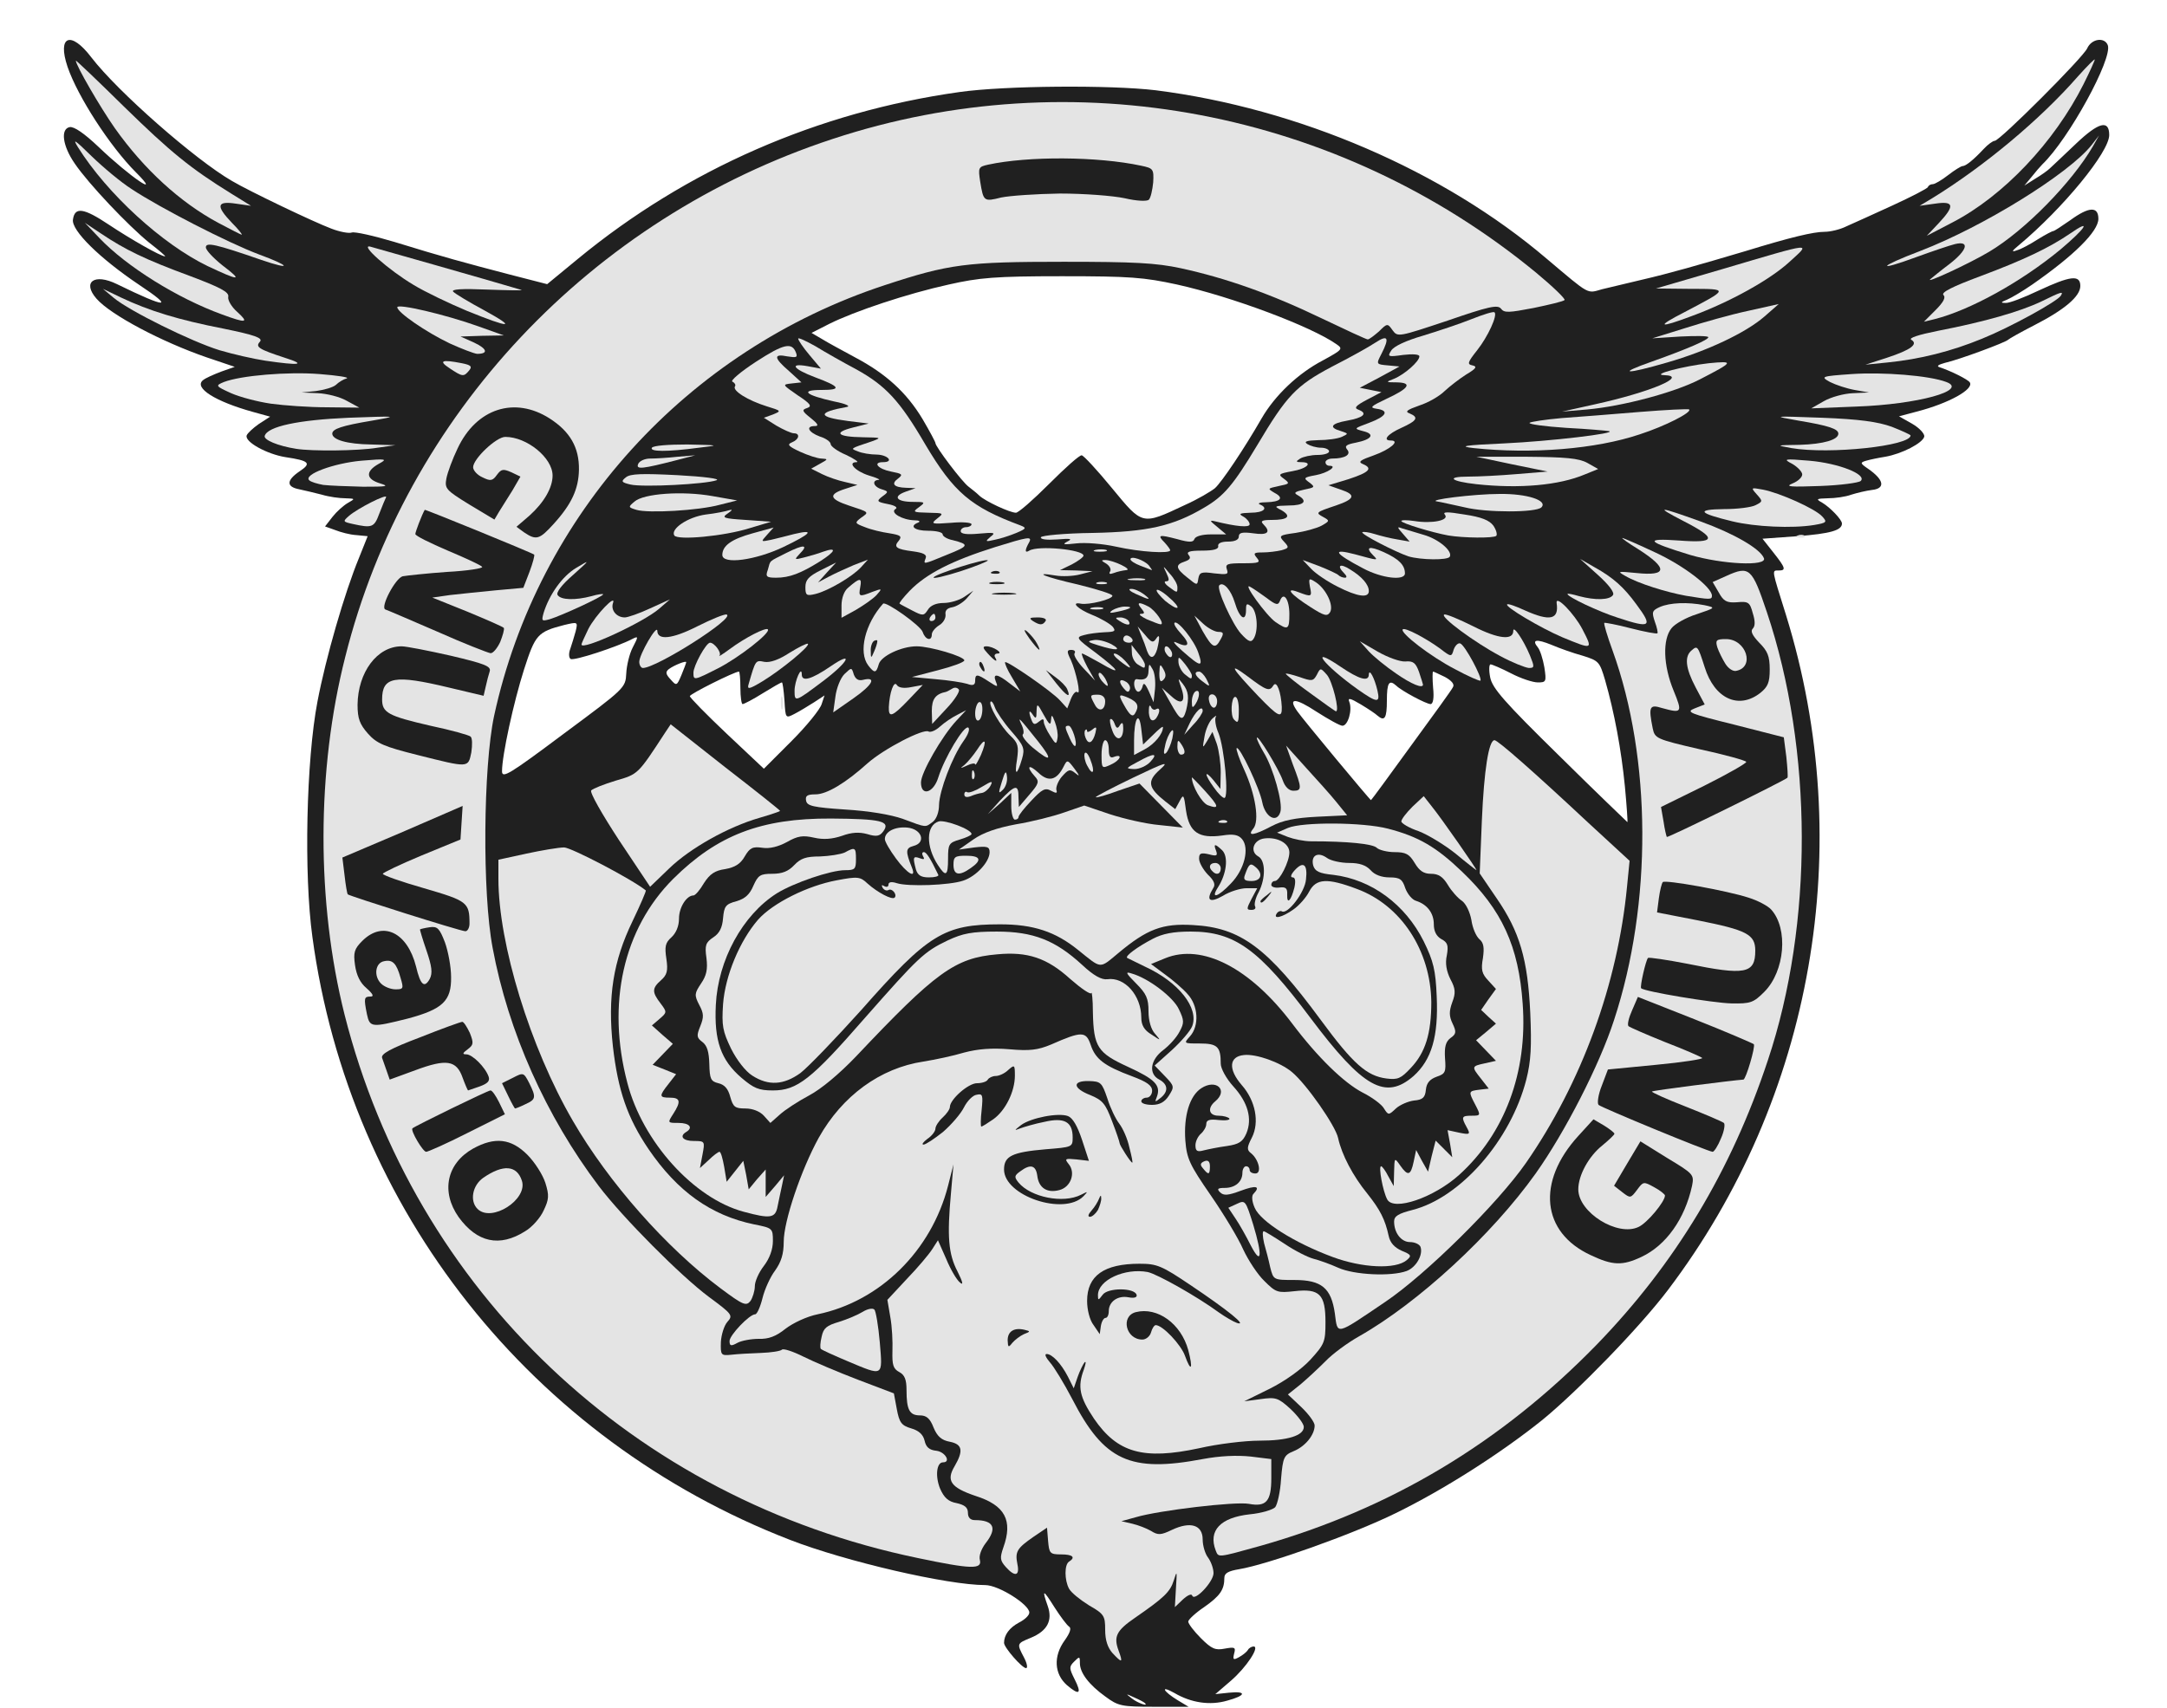 <?xml version="1.0" encoding="UTF-8"?>
<!DOCTYPE svg  PUBLIC '-//W3C//DTD SVG 20010904//EN'  'http://www.w3.org/TR/2001/REC-SVG-20010904/DTD/svg10.dtd'>
<svg width="600px" height="473px" version="1.0" viewBox="0 0 6e3 4730" xmlns="http://www.w3.org/2000/svg">
<g fill="#202020">
<path d="m3061 4699c-46-33-71-66-71-93 0-19-1-19-16-4-14 14-14 18 1 48 21 41 14 47-21 17-35-31-38-80-6-124 15-21 19-34 12-38-6-4-24-28-40-53-32-51-36-52-19-4 14 40-1 69-47 88-39 16-39 16-19 54 9 17 11 30 6 30-11 0-61-57-61-70 0-22 15-42 41-56 16-8 29-20 29-28 0-22-85-76-122-76-104 0-385-65-540-125-716-277-1221-915-1323-1670-24-174-17-490 14-652 23-121 75-301 115-398l24-60-31-3c-18-1-44-8-59-14l-28-10 21-27c11-14 30-31 42-38 21-12 21-12-7-13-16 0-45-4-65-10-20-5-48-12-63-15-36-7-35-25 2-50 33-22 27-29-40-39-50-8-113-42-107-60 2-6 17-20 34-32l31-20-47-13c-105-29-165-67-139-88 7-6 30-16 51-24l37-13-77-26c-125-43-267-118-306-163-40-46-6-71 57-40 139 68 161 68 60 1-107-72-187-150-182-180 5-36 30-32 99 14 60 40 144 88 156 88 3 0-17-17-44-38-58-47-168-163-206-219-34-49-40-96-14-101 12-2 40 17 80 55 88 84 177 144 104 71s-162-211-190-293c-29-86 9-101 66-26 72 94 287 283 389 342 49 29 227 114 275 132 23 9 49 14 57 11s61 9 118 26c136 42 192 57 318 90l105 27 85-70c301-248 665-407 1056-462 126-18 419-20 544-5 395 50 797 223 1083 467 121 102 110 96 153 84 21-5 71-17 109-26 78-18 158-41 286-79 127-39 190-54 221-54 15 0 42-6 60-15 18-8 76-34 128-58s97-47 98-51c2-5 8-8 14-8 5 0 24-11 42-25s36-25 40-25c9 0 31-18 58-47 12-13 26-23 31-23 14 0 244-230 256-256 12-27 48-32 57-9 14 37-108 260-181 330-6 6-19 21-30 35l-20 24 30-19c17-10 35-23 41-29 7-6 39-37 72-68 63-60 92-67 92-24 0 47-127 202-250 305-21 17-21 20-5 14 11-3 37-17 57-30 21-13 40-23 43-23s24-14 47-30c52-38 78-39 78-4s-68 102-183 182c-26 18-58 37-70 42-18 7-18 9-4 9 10 1 51-15 91-34 88-41 116-45 116-13 0 29-44 66-128 109-37 19-69 37-72 40-6 7-135 55-175 64-18 5-24 9-15 12 31 10 79 34 84 42 12 19-58 58-147 81l-49 13 37 21c19 11 34 27 33 35-4 18-62 48-108 56-19 3-43 8-53 11-17 5-17 7 5 22 45 31 49 55 11 59-16 2-41 8-57 13-16 6-45 10-65 10-32 1-34 2-16 12 22 13 55 47 55 58 0 19-33 28-123 35l-97 7 30 38c34 43 36 50 15 50-20 0-20-5 20 123 198 639 76 1338-327 1870-78 103-250 280-348 360-116 93-273 193-406 258-120 59-355 142-433 155-30 5-41 11-41 24 0 33-12 50-56 81-24 16-44 35-44 40 0 6 16 27 35 46 30 30 40 34 66 29 28-5 31-4 26 14-4 17-2 18 13 10 11-6 22-15 25-20 3-6 11-10 16-10 18 0-20 58-63 95l-43 37 38-4c50-5 47 8-5 22-48 14-100 6-146-21-41-23-32-5 9 20l30 18h-96c-89 0-99-2-134-28zm108 17c-2-2-15-9-29-15-24-11-24-11-6 3 16 13 49 24 35 12zm1330-2538c-10-102-29-204-55-295-15-50-17-53-62-67-26-7-65-21-86-30-42-17-56-15-38 7 6 7 14 32 18 55 6 40 5 42-18 42-14 0-47-11-74-25s-53-25-57-25-5 16-1 36c6 30 38 67 193 219 102 101 187 182 187 182 1-1-2-46-7-99zm-592-113c60-82 113-155 116-162 5-8-4-18-22-28-17-8-31-15-33-15s-2 20 0 45c3 28 0 45-7 45-12 0-81-37-95-51-20-18-26-8-26 41s-6 59-26 42c-5-5-26-19-46-31-30-18-37-19-32-7 9 23-4 66-19 66-7 0-39-18-72-39-59-39-80-39-53-1 16 23 203 248 204 246 1 0 51-68 111-151zm-2173-200c1-22 9-55 18-72 16-31 16-32-2-23-40 21-161 61-170 55-5-3-6-15-1-28 4-12 11-34 15-49 6-26 6-26-32-17-74 19-80 27-111 123-29 91-61 238-61 282 0 21 20 9 171-104 170-126 171-127 173-167zm541 85 8-24-29 19c-16 10-40 25-54 32-25 13-25 13-28-37-2-28-5-50-7-50-3 0-27 14-53 30-27 17-52 30-56 30-3 0-6-20-6-45s-2-45-4-45c-12 0-136 62-136 68 0 4 46 51 102 104l103 97 77-77c42-42 79-88 83-102zm-375-116c0-5-33 8-48 19-10 8-9 14 5 29 16 18 17 18 30-13 7-17 13-33 13-35zm1380-435c36-16 73-38 84-47 19-17 82-111 129-193 37-64 101-125 170-161 55-30 56-32 37-45-70-49-288-131-441-165-92-20-130-23-319-23-185 0-229 4-313 23-114 25-261 74-331 109l-49 25 29 17c16 10 57 32 92 51 85 45 142 97 186 170 20 34 36 64 36 67 0 10 74 108 92 121 9 7 23 18 30 25 16 15 84 47 101 47 7 0 48-36 92-80s84-80 90-79c5 0 43 41 84 91 85 103 82 103 201 47z"/>
</g>
<g fill="#e4e4e4">
<path d="m3080 4578c-13-15-20-35-20-64 0-39-3-44-45-68-24-15-49-35-55-46-13-24-13-67 0-75 19-12 10-20-22-20-31 0-33-3-36-37l-3-37-37 25c-46 32-52 41-45 76 7 33-7 36-32 8-16-18-17-25-7-54 27-75 5-117-77-143-68-23-82-42-58-82 25-43 22-61-13-68-23-4-35-15-45-39-10-26-20-34-38-34-29 0-37-16-37-70 0-29-5-42-20-50-17-9-20-20-19-58 1-26-1-68-6-95l-8-47 54-58c30-31 61-68 70-82l16-25 23 52c12 29 29 58 38 65 10 9 8-1-7-31-25-48-29-96-18-216l7-80-15 59c-46 180-188 320-361 356-30 6-68 24-89 40-26 21-47 29-74 28-21 0-48 5-59 11-18 10-22 9-22-5 0-16 55-74 71-74 5 0 14-20 20-44 6-25 22-60 35-77 17-24 24-46 24-80 0-57 48-199 97-288 65-116 170-193 290-211 32-5 83-16 113-25 38-10 76-13 125-9 56 5 79 2 115-13 86-38 97-37 110 1 13 39 37 58 115 87 40 15 55 25 55 40 0 10-7 19-15 19s-15 5-15 10c0 6 13 10 30 10 21 0 35-8 46-25 16-25 16-27-11-55l-28-29 48-43c26-24 51-53 56-66 19-50-37-122-131-165-25-12-47-23-49-24-7-5 29-31 71-53 27-14 56-20 105-20 122 0 189 49 332 240 145 193 207 228 285 160 50-45 69-110 64-220-3-73-9-98-36-153-51-102-144-171-250-184-40-4-51-10-56-26-7-28 13-39 38-21 11 8 39 14 62 14 28 0 46 6 59 20 11 13 31 20 52 20 29 0 36 5 44 30 6 16 19 32 30 35 31 10 49 34 49 65 0 19 7 33 21 41 17 9 20 17 15 45-5 22-1 44 10 66 14 26 15 38 5 64-9 25-9 38 1 59 11 23 10 29-6 40-13 10-17 24-15 56 3 38 1 43-23 51-19 7-28 17-30 36-2 22-9 28-33 30-16 2-39 12-50 22-20 19-21 19-33 0-6-11-33-31-59-44-52-27-125-98-195-191-117-155-250-223-352-181l-39 16 39 29c21 15 50 40 62 54 30 32 33 88 7 117-18 20-18 20 27 20 49 0 58 9 58 56 0 13 15 41 35 63 40 44 53 89 36 130-10 23-20 30-54 35-23 3-52 9-64 12-18 5-23 2-23-14 0-11 7-25 15-32s15-19 15-27c0-11 9-14 34-11 19 2 32 0 30-4-3-4-16-8-30-8-27 0-32-21-9-40 37-31 2-63-39-36-32 21-49 76-44 145 4 50 12 67 70 151 36 52 77 120 90 150 14 30 40 70 59 88 32 32 37 33 83 28 70-8 86 9 86 86 0 55-3 61-42 104-24 26-70 59-112 80l-71 35 45-6c42-6 49-4 83 27 20 19 37 41 37 50 0 24-45 38-123 38-40 0-115 9-167 21-154 33-226 13-291-82-40-60-46-88-28-136 5-15 7-24 2-20-4 5-13 23-19 40l-11 32-16-32c-19-37-44-63-59-63-7 0-2 10 9 23 11 12 39 58 62 102 88 171 160 204 361 166 48-9 95-11 133-7l57 7v53c0 64-14 80-62 71-37-7-249 18-313 37l-40 11 30 7c17 4 40 13 52 20 19 12 27 12 58-3 51-24 85-14 85 27 0 17 7 40 15 50 8 11 15 30 15 43 0 24-53 80-59 62-2-6-13-1-26 11l-22 21 3-53c3-47 3-50-6-21-10 32-27 48-108 104-51 35-59 52-45 90 13 35 10 36-17 7zm210-839c-20-73-85-120-145-105-43 11-28 76 18 76 10 0 21-9 24-20s9-20 13-20c19 0 70 54 81 85 17 47 23 37 9-16zm-455-44c18-7 19-8 2-12-29-7-47 4-47 29 1 20 2 21 13 7 7-8 21-19 32-24zm226-45c5 0 9-8 9-19 0-26 25-44 55-38 16 3 24 0 22-7-6-20-80-20-94 0-12 16-13 16-13 1 0-42 75-76 138-64 27 6 137 68 197 112 17 12 39 25 50 29 31 10-26-36-129-105-80-54-93-59-141-59-98 0-145 33-145 103 0 24 7 53 18 67l17 25 3-22c2-13 8-23 13-23zm-21-299c5-11 10-26 9-33 0-9-2-8-6 2-3 8-12 23-21 33s-11 17-4 17c6 0 16-9 22-19zm-40-38c13-14 13-14-7-4-49 25-139 7-173-34-12-15-12-19 5-31 28-21 43-17 47 12 4 34 27 49 61 40 32-8 46-48 26-72-12-15-10-16 21-13l35 4-19-58c-13-39-26-61-39-66-27-10-103 5-130 25-19 15-20 16-2 9 11-4 41-13 67-18 55-13 78 0 78 43 0 27-1 27-75 33-93 8-115 19-115 56 0 73 166 129 220 74zm127-135c-5-24-18-53-28-66s-25-44-33-70c-15-44-18-47-51-48-47-1-45 20 4 39 34 14 42 24 60 72 12 31 21 58 21 61 0 6 31 54 35 54 2 0-2-19-8-42zm-516-43c23-20 49-50 58-68s25-34 35-35c17-4 18 1 14 42-3 25-3 46-1 46 3 0 17-9 33-20 34-24 60-77 60-121 0-30-1-31-18-16-10 10-26 17-35 17s-19 5-22 10c-3 6-17 10-30 10-24 0-75 45-75 66 0 6-9 19-20 29s-20 24-20 31-10 20-22 28c-12 9-17 16-11 16s30-16 54-35z"/>
<path d="m2541 4315c-786-163-1393-739-1587-1505-78-310-78-677 2-991 168-670 680-1214 1349-1434 666-220 1401-80 1948 370 47 39 82 73 79 76-4 4-43 13-86 22-68 13-81 14-90 2s-35-6-148 33c-135 45-138 46-152 27-14-20-15-20-38 3-14 12-27 22-31 22s-62-27-129-59c-139-67-264-111-388-138-69-15-131-18-325-18-270 0-317 6-496 65-547 180-960 635-1081 1193-30 141-33 490-4 642 43 232 148 467 294 660 67 88 227 249 305 307 65 48 67 51 51 69-9 10-17 36-18 56-1 36 0 38 29 35 17-2 53-4 82-5 28-1 54-5 58-9s31 5 59 19 96 43 151 64l100 38 8 43c7 38 13 46 40 54 21 6 33 17 37 34 4 18 13 26 33 28 24 3 41 32 18 32-18 0-22 39-8 73 11 25 23 36 46 40 22 5 31 12 31 27 0 13 7 20 19 20 53 0 63 22 30 64-12 16-19 35-16 46 7 27-24 26-172-5zm-1087-905c19-11 42-37 51-57 15-31 16-42 5-77-7-22-29-57-50-78-45-45-90-50-150-17-73 41-90 119-40 190 51 70 113 84 184 39zm-160-272 104-52-16-33c-9-18-19-33-24-33-7 0-208 98-216 105-6 6 29 65 38 65 5 0 57-23 114-52zm161-80c29-13 30-19 10-59-15-29-16-29-45-14l-30 15 17 35c9 19 18 35 19 35 2 0 15-5 29-12zm-127-49c22-8 29-15 25-27-9-26-45-62-62-62-11 0-11-3 4-14 16-12 17-17 6-45-8-17-17-31-21-31s-57 19-117 43c-82 31-109 46-105 57 3 8 9 25 13 37l8 23 71-26c86-32 114-28 131 21 7 19 14 35 15 35 0 0 15-5 32-11zm-199-188c97-26 121-49 120-115 0-28-8-71-17-96-15-39-21-45-42-42-14 2-26 5-27 6-1 0 7 27 18 59 15 44 17 62 9 78-15 27-26 17-38-34-24-95-92-128-149-71-22 22-25 32-20 67 4 28 14 49 32 64 18 16 21 23 11 23-18 0-19 4-10 49 8 37 13 37 113 12zm171-263c0-59-6-63-126-98-63-18-114-36-114-40 0-3 48-26 108-51l107-44 3-47 3-46-166 72-167 71 6 49c3 27 7 51 9 53 6 5 309 101 325 102 6 1 12-9 12-21zm5-474c3-20 3-40-2-44-4-4-54-18-111-30-117-27-134-36-134-73 0-63 34-69 184-33l97 23 6-26c3-14 8-33 11-42 4-14-15-21-108-43-62-14-123-26-136-26-68 0-121 72-122 162 0 38 6 54 29 80 24 27 45 36 137 59 143 36 140 36 149-7zm80-306c7-18 12-35 10-39-2-3-48-23-101-45l-97-39 49-7c27-3 84-9 126-13l77-7 17-44c9-24 15-46 13-48-8-6-302-126-303-124-8 14-26 61-26 67 0 5 41 25 90 46 50 21 93 41 95 45 3 4-41 11-98 14-56 4-111 10-122 12-20 5-63 86-48 92 4 1 69 29 143 61 74 33 141 59 148 60s19-14 27-31zm148-327c50-55 69-97 70-150 1-62-25-106-81-142-97-62-203-28-255 83-14 29-28 67-31 83-5 28-2 32 63 72l70 42 13-22c8-12 24-39 37-59l22-38-25-12c-23-10-28-9-40 7-12 17-18 18-40 7-14-6-26-19-26-28 0-23 64-84 89-84 60 0 131 58 131 107 0 34-24 75-64 111l-36 31 22 16c33 22 42 19 81-24zm1402-915c66 0 146 6 179 13 34 8 62 9 67 4s10-27 12-48c2-37 0-39-33-46-121-26-313-27-424-3-27 6-28 8-22 47 9 55 10 56 58 44 24-5 97-10 163-11z"/>
<path d="m1322 3348c-22-22-14-65 16-86 55-38 93-35 107 8 17 52-84 117-123 78z"/>
<path d="m1055 2724c-21-21-16-58 9-62 23-5 34 6 45 46 9 30 8 32-14 32-13 0-31-7-40-16z"/>
<path d="m3366 4294c-21-55 13-91 94-100 33-3 65-13 71-20 6-8 14-43 16-78 5-60 8-66 35-77 32-13 58-45 58-71 0-9-17-32-37-51l-37-35 35-28c19-16 50-45 69-64 19-20 61-51 93-69 164-93 368-281 489-451 81-114 177-301 217-425 106-322 104-724-4-1023-15-41-25-75-23-77 2-1 35 5 73 15 39 10 72 16 74 14 2-1-1-16-7-32-9-27-8-31 14-41 28-12 76-14 123-5 32 7 32 7-21 25-29 9-61 27-70 39-25 31-23 103 6 173 25 61 23 63-32 48-35-11-38-4-26 56 6 28 9 30 130 58 69 15 127 31 129 35 2 3-50 33-116 66l-120 59 7 40c3 22 8 41 9 43 3 3 324-155 334-164 2-2 0-28-3-58l-7-54-137-35c-125-31-135-35-110-45l28-11-25-47c-28-53-32-86-11-103 16-14 17-12 36 47 27 87 94 118 154 71 21-17 26-29 26-65 0-37-6-51-29-74-19-20-25-32-18-39s7-21 0-43c-8-30-12-33-44-30-28 2-37-3-50-27l-17-29 38-17c64-29 71-22 112 100 128 381 129 864 3 1241-102 308-257 564-474 788-266 273-571 455-930 557-122 34-117 33-125 13zm1179-813c68-32 120-105 140-197 6-31 4-33-69-77l-74-46-37 62-36 61 23 18c22 17 23 17 41-7 17-23 18-23 47-7 17 9 30 20 30 23 0 17-49 76-73 87-58 28-167-40-167-104 0-39 29-92 67-122 18-15 33-29 33-32s-13-13-29-23l-29-17-42 46c-116 127-102 267 34 330 61 29 88 30 141 5zm220-328c9-20 12-40 8-43-5-4-52-24-105-45-54-21-96-40-94-42 2-3 224-31 253-33 7 0 34-92 29-98-4-3-78-35-164-69l-157-62-16 37c-9 20-14 40-10 44 3 3 49 23 101 44 52 20 98 40 103 44 4 3-53 12-127 19l-134 13-17 45c-10 25-13 48-9 53 9 8 302 129 316 130 4 0 15-17 23-37zm120-406c57-57 67-175 19-228-9-10-37-25-63-33-58-19-230-50-237-43-3 3-8 23-11 45l-5 39 113 22c136 27 159 39 159 84 0 64-28 69-189 36-57-11-105-18-108-16-6 6-23 80-19 84 8 9 200 41 250 42 53 1 61-2 91-32z"/>
<path d="m2347 3770c-38-16-71-31-74-34-3-2-2-18 2-34 5-24 14-31 48-41 23-7 53-20 66-28s27-11 32-6c4 4 11 45 15 91 8 96 11 94-89 52z"/>
<path d="m3696 3638c-10-71-37-93-112-93-58 0-58 0-67-35-4-19-12-50-17-67-4-18-5-33-1-33 3 0 29 16 58 35 28 19 64 37 79 41 16 4 47 15 69 25 44 20 147 25 190 9 26-10 46-45 38-67-3-7-16-13-29-13-24 0-44-25-44-57 0-15 12-22 51-32 133-34 272-193 315-361 13-51 15-92 11-185-7-148-29-224-93-317l-47-69 6-147c6-139 19-222 35-222 9 0 107 86 260 229l114 105-7 71c-26 271-126 544-280 766-78 112-277 309-390 385-139 94-131 92-139 32z"/>
<path d="m1995 3568c-150-112-310-293-409-464-118-203-206-490-206-670v-53l78-17c42-9 89-17 104-17 19 0 188 88 226 119 2 1-15 40-37 86-53 110-69 208-54 346 14 122 40 198 99 285 80 117 172 183 292 208 51 10 52 11 52 46 0 23-9 48-25 69-14 18-25 43-25 56s-6 32-12 41c-12 15-20 12-83-35z"/>
<path d="m3689 3481c-105-39-199-98-215-136-8-18-9-34-3-39 20-21 7-24-36-8-35 13-47 14-57 4-9-9-7-12 13-12 29 0 49-17 49-42 0-10 5-18 10-18 6 0 10 5 10 10 0 6 7 10 16 10 18 0 10-38-12-56-12-9-12-16 2-43 22-43 10-103-28-146-38-44-35-79 6-83 33-4 101 20 133 47 40 33 121 149 128 183 10 46 41 105 81 154 35 44 49 71 59 117 4 19 16 32 36 41 27 11 28 14 14 26-31 26-123 22-206-9z"/>
<path d="m3463 3449c-12-24-31-58-42-74l-20-30 24-11c23-11 24-9 45 58 26 86 23 115-7 57z"/>
<path d="m2059 3356c-138-37-280-194-322-357-58-220-11-427 127-565 122-121 243-168 437-167 138 1 165 7 145 35-10 14-19 16-45 8-22-6-43-5-70 5-27 9-51 11-77 5-31-7-45-5-75 12-24 13-48 19-68 16-27-4-35 0-49 24-12 21-27 30-54 35-29 4-43 14-59 39-11 19-24 34-29 34-19 0-40 33-40 64 0 21-8 40-21 52-17 15-19 26-14 59 5 34 2 45-15 60-25 22-25 33-1 64 18 24 18 25-3 43l-21 18 29 26 29 25-56 58 33 13 32 13-21 27c-27 34-26 38 4 38 29 0 31 11 9 45-16 25-16 25 15 25 30 0 41 13 21 25s-9 25 21 25c31 0 31 1 24 38l-7 37 24-22c13-13 27-23 30-23 4 0 9 19 13 41l7 42 46-58 8 39 7 40 23-28 24-27v38 38l26-30 25-30-6 29c-3 15-9 41-12 57-6 33-20 35-94 15z"/>
<path d="m3841 3322c-12-22-25-92-17-92 3 0 12 12 20 28l15 27 1-40c1-39 1-40 17-17 21 30 29 28 37-10l7-33 16 30 17 30 10-43 11-43 46 46-6-37-7-38 32 7c30 6 32 5 21-15-16-29-14-32 14-32 25 0 25-1 10-30-20-38-19-38 11-42l26-3-21-27c-27-34-27-35 10-43l31-7-27-28-28-29 28-23 27-23-21-19-20-19 20-29 21-29-21-23c-18-19-21-30-15-63 4-29 2-42-10-52-9-8-19-31-22-53-4-22-15-45-26-53-11-7-29-27-39-44-14-23-26-31-47-31-20 0-32-8-45-30-15-25-25-30-56-30-20 0-43-6-49-12-11-11-81-18-182-18-19 0-48-6-64-12l-30-12 30-13c41-17 208-16 277 2 85 22 134 51 205 119 111 106 157 207 168 366 14 190-50 360-176 474-70 63-181 101-199 68z"/>
<path d="m3331 3236c-9-10-8-15 4-20 10-4 15 1 15 14 0 24-4 25-19 6z"/>
<path d="m2115 3090c-11-12-31-20-51-20-29 0-34-4-42-32-6-23-16-34-33-38-21-5-24-12-25-53-1-34-6-51-19-61-16-12-17-17-6-44 10-25 10-35-3-59-14-27-13-32 5-59 15-22 19-39 15-71-5-35-2-43 19-57 17-11 25-27 27-53 3-33 7-39 37-47 24-7 37-19 47-43 13-29 19-33 52-33 28 0 45-7 61-24 18-19 33-24 71-24 27-1 58-6 69-11 29-16 31-14 31 19 0 27-3 30-30 30-40 0-142 35-189 64-95 60-163 185-169 309-5 99 14 153 71 202 34 29 48 35 87 35 67 0 106-30 254-200 149-169 164-184 231-216 41-19 66-24 135-24 101 0 162 24 236 92 32 30 54 42 70 40 48-7 94 45 94 106 0 21 8 35 28 47 27 18 27 18 10-2-11-12-18-36-18-62 0-36-6-49-35-78-28-28-30-33-12-27 47 13 116 66 131 99 15 31 15 38 2 62-8 16-28 38-45 51-36 27-42 66-11 82 24 13 26 33 3 51-15 12-16 12-10-3 12-32-5-49-79-83-85-39-96-55-98-152 0-35-3-58-4-53-2 6-28-12-59-39-64-58-118-76-202-68-117 10-170 49-391 283-46 48-96 90-130 108-30 16-67 40-81 53l-26 23-18-20z"/>
<path d="m2083 2979c-19-12-43-43-59-75-23-48-26-63-22-123 6-79 46-175 97-234 41-46 137-94 218-109 58-11 65-10 85 9 28 25 68 46 75 39 8-8-7-27-17-21-5 3-12 0-16-6-4-8-3-9 4-5s12 2 12-4c0-7 8-9 23-4 31 10 146 6 184-7 36-12 73-52 73-79 0-15-7-17-42-13l-43 6 40-28c27-19 65-32 118-42 43-7 103-22 134-33l55-19 71 24c40 13 101 27 137 30l65 7-120-122-59 20c-32 12-60 20-62 18-1-2 45-26 103-54 92-44 102-47 74-22-36 32-32 50 16 88l27 21 12-22c11-21 12-19 18 27 9 59 35 77 100 68 31-5 45-2 55 10 21 25 7 84-31 123-36 38-57 44-36 11 24-37 30-85 12-103-20-19-25-19-17 1 5 14 2 16-20 10-22-5-27-3-27 12 0 11 11 30 24 44 18 17 22 28 15 38-21 34-10 42 27 21 19-12 49-21 65-21h30l-16 30c-14 27-14 30 0 30 9 0 13-4 10-10-3-5 1-23 10-39 20-39 19-88-1-99-25-14-13-47 18-50 36-4 68 14 68 39s-27 79-40 79c-6 0-10 5-10 11 0 5 10 9 23 7 17-2 22 2 21 20-1 29 11 16 20-20 4-19 2-28-5-28s-5-8 6-20c24-26 36-16 31 26-3 35-51 98-67 88-4-2-10 0-14 6-11 17 15 11 46-11 16-11 36-34 44-50 19-36 50-38 132-7 122 45 204 170 206 313 0 87-16 140-57 183-27 29-36 33-67 29-55-7-93-41-182-162-148-201-222-256-354-263-84-5-127 11-207 78-53 44-45 44-111-9-63-51-124-71-216-71-155 0-199 27-384 237-72 80-148 159-169 175-46 33-88 36-133 7zm1428-496c13-16 12-17-3-4-10 7-18 15-18 17 0 8 8 3 21-13z"/>
<path d="m1714 2327c-47-72-82-133-77-138s35-17 68-27c62-18 61-17 136-132l16-24 151 119c84 65 152 119 152 121 0 1-26 10-57 19-87 25-192 84-250 140l-53 51-86-129z"/>
<path d="m3447 2423c11-31 15-34 29-22 22 18 17 39-11 39-19 0-23-4-18-17z"/>
<path d="m2536 2408c-9-34-8-38 11-31 11 4 14 3 9-5-4-7-3-12 2-12 7 0 18 17 40 63 2 4-10 7-26 7-22 0-31-6-36-22z"/>
<path d="m2481 2378c-17-23-31-47-31-54 0-21 28-35 62-32 41 4 53 42 17 51-22 6-22 15-4 60 13 32-13 17-44-25z"/>
<path d="m2597 2396c-34-52-33-110 2-121 18-5 91 22 91 35 0 3-15 10-32 15-31 9-33 13-33 53 0 48-6 52-28 18z"/>
<path d="m2640 2395c0-22 4-25 35-25 40 0 45 12 13 34-32 23-48 20-48-9z"/>
<path d="m3357 2413c-12-11-8-23 8-23 8 0 15 7 15 15 0 16-12 20-23 8z"/>
<path d="m4030 2364c-30-24-76-52-102-62-27-9-48-22-48-27 0-6 14-24 31-41l31-29 22 28c27 33 127 177 124 177-2-1-28-21-58-46z"/>
<path d="m3470 2295c18-21 6-95-25-163-14-30-23-57-21-60 8-7 64 112 71 150 8 41 40 59 50 27 8-24-20-123-46-165-10-17-19-35-19-40 0-14 61 86 72 118 6 17 17 28 29 28 24 0 24-7-1-72l-19-53 54 60c30 33 69 76 85 96l30 37-83 4c-60 3-96 10-126 26-49 26-69 29-51 7z"/>
<path d="m2500 2268c-34-12-94-22-160-26-89-6-105-10-108-24s3-18 26-18c31 0 83-31 144-86 45-40 155-97 169-88 6 3 20-3 32-14s33-25 47-32l25-13-27 29c-40 43-98 144-98 171 0 40 35 29 48-14 17-54 71-145 83-138 5 4 0 19-13 37-32 45-67 138-68 177 0 20-7 39-17 47-22 16-16 17-83-8z"/>
<path d="m3378 2273c7-3 16-2 19 1 4 3-2 6-13 5-11 0-14-3-6-6z"/>
<path d="m2800 2233v-37l-32 30-33 29 34-38c42-44 51-46 51-9l1 27 29-34c27-31 28-37 15-51-25-28-17-35 10-10 28 27 51 21 70-17 10-20 11-19 30 6 15 20 15 23 2 12-15-12-19-10-37 10-11 13-17 30-15 37 3 9 0 10-15 2-16-9-25-4-54 27-20 21-36 41-36 46 0 4-4 7-10 7-5 0-10-17-10-37z"/>
<path d="m3344 2230c-17-7-44-54-44-77 0-1 16 15 36 37 40 44 41 52 8 40z"/>
<path d="m2670 2200c0-6 4-9 8-6 5 3 23-4 41-15 28-17 31-17 23-2-5 9-16 18-23 19-8 1-22 5-31 9-11 4-18 3-18-5z"/>
<path d="m3361 2181c-27-37-27-51-1-20l19 24 1-46c0-25-5-61-11-79l-12-33-14 24c-14 23-14 23-8-11 3-19 13-42 22-50s13-10 9-4c-3 7 0 27 8 45 16 40 29 179 16 179-5 0-18-13-29-29z"/>
<path d="m2774 2165c9-30 12-32 14-15 2 13-3 29-11 37-13 13-13 10-3-22z"/>
<path d="m2691 2144c0-11 3-14 6-6 3 7 2 16-1 19-3 4-6-2-5-13z"/>
<path d="m2816 2103c5-36 3-45-18-65-27-25-63-87-55-95 3-2 8 5 12 17 4 11 24 41 45 65 35 40 38 48 30 76-14 48-22 49-14 2z"/>
<path d="m3010 2120c-6-11-9-26-7-33 3-7 10 1 16 17 14 35 7 47-9 16z"/>
<path d="m2671 2118c8-7 24-26 34-41 23-36 29-29 11 14-9 19-15 30-16 26 0-4-10-3-22 3-20 9-21 9-7-2z"/>
<path d="m3050 2090c0-22 5-40 10-40 6 0 10 12 10 26 0 19 4 25 15 20 25-9 17 10-10 22-24 11-25 11-25-28z"/>
<path d="m3150 2110c45-25 58-25 35 0-10 11-30 20-44 20-25-1-25-2 9-20z"/>
<path d="m2860 2071c-19-16-32-33-28-37 4-3 2-16-4-28-12-25-5-17 46 47 42 53 37 60-14 18z"/>
<path d="m3140 2051c0-62 14-85 20-32l5 43 28-27c15-15 27-25 27-21 0 19-24 47-50 61l-30 16v-40z"/>
<path d="m3226 2065c3-16 11-34 17-40 6-7 7 0 3 20-4 17-12 35-17 40-7 7-8 0-3-20z"/>
<path d="m3260 2068c0-19 2-20 10-8 13 19 13 30 0 30-5 0-10-10-10-22z"/>
<path d="m2962 2045c-14-31-15-35-3-35 9 0 25 49 18 56-2 2-9-7-15-21z"/>
<path d="m2908 2038c-10-15-18-33-18-39 0-9-3-9-14 0s-15 8-20-5c-9-23-7-31 4-14 8 12 10 10 10-10 1-23 2-23 20 10 15 27 19 30 20 15 1-17 3-17 11 5 5 13 9 33 7 44-3 19-5 18-20-6z"/>
<path d="m3006 2044c-4-9-4-19-1-22s5-2 5 3c0 4 6 2 14-4 12-10 13-8 9 9-7 27-19 34-27 14z"/>
<path d="m3080 2024c-6-15-8-29-6-32 3-3 9 3 12 12 5 14 9 15 15 4 6-9 9-7 9 9 0 33-19 38-30 7z"/>
<path d="m3294 2003c16-33 36-52 36-34 0 5-11 23-26 38l-25 28 15-32z"/>
<path d="m2580 1969c0-33 10-47 40-53 3-1 10-5 17-9 6-4 14-3 18 3 3 5-12 29-34 52l-40 43-1-36z"/>
<path d="m2700 1976c0-14 5-28 10-31 6-3 10 5 10 19s-4 28-10 31-10-5-10-19z"/>
<path d="m3187 1993c-4-3-7-16-6-27 0-12 3-15 6-8 2 6 9 10 14 6 11-6 12 7 1 24-5 7-11 9-15 5z"/>
<path d="m3417 1993c-11-10-8-63 3-63 6 0 10 16 10 35 0 36-2 40-13 28z"/>
<path d="m3117 1961c-22-38-22-41 8-28 26 12 30 23 17 44-6 9-13 4-25-16z"/>
<path d="m3241 1947-24-42 26 23c29 27 42 16 27-25-9-26-9-27 5-9 16 21 18 38 9 74-9 31-16 28-43-21z"/>
<path d="m2461 1958c2-40 14-74 22-61 5 8 20 10 40 6l32-6-40 42c-45 47-55 50-54 19z"/>
<path d="m3484 1928c-75-79-85-96-30-55 53 40 61 43 72 25 9-14 21 19 23 60 1 33-9 28-65-30z"/>
<path d="m2162 1945c0-16 2-22 5-12 2 9 2 23 0 30-3 6-5-1-5-18z"/>
<path d="m2313 1930c3-24 14-52 25-63 20-19 20-19 26 1 5 13 13 18 25 15 40-10 27 14-26 51l-56 39 6-43z"/>
<path d="m3031 1951c-14-26-14-27 9-27 12 0 20 7 20 18 0 26-18 31-29 9z"/>
<path d="m3628 1920c-38-27-68-52-68-54s17 2 38 9c34 12 38 12 48-6 10-20 10-20 28 0 15 17 36 101 25 101-2 0-34-23-71-50z"/>
<path d="m2935 1940c-22-25-147-111-152-106-2 2 6 21 19 42l23 39-29-22c-34-27-48-29-39-6 7 17 6 17-20 0-32-21-37-21-37-1 0 11-6 14-22 8-13-4-52-10-88-13l-65-6 73-19c39-10 72-22 72-27 0-11-95-39-132-39-42 0-99 27-105 50-7 25-12 25-29 3-28-37-9-115 41-171 7-8 105 61 110 79 7 21 25 26 25 6 0-7 9-18 20-25 12-7 19-20 18-30-2-11 5-18 18-20 12-2 30-13 40-24l19-22-25 17c-13 9-39 17-57 17-21 0-37 7-44 19-11 17-14 17-43 2-17-9-33-17-35-19-3-1 10-17 28-36 46-47 116-83 237-121 90-28 102-30 94-14-13 23-13 32 0 24 24-15 150-3 150 14 0 4-15 15-32 24l-33 16 45 1 45 2-35 9c-19 5-50 6-67 3-67-11-30 4 62 25 52 13 95 26 95 31 0 10-66 26-87 22-30-6-9 15 31 31 25 10 50 25 57 33 9 12 6 14-22 15-19 1-45 4-58 8-23 6-21 9 33 49 67 51 73 64 12 28-25-14-47-26-50-26s4 17 15 38l21 37-31-33c-17-18-29-37-26-42 4-6 0-10-9-10-12 0-13 4-1 28 14 31 29 99 18 89-4-4-12 4-18 19l-10 26-20-22zm20-31c-3-8-18-23-32-33l-27-20 29 37c29 36 41 42 30 16zm-232-64c-3-9-8-14-10-11-3 3-2 9 2 15 9 16 15 13 8-4zm32-25c-3-5 0-10 7-10 18 0-12-20-31-20-11 0-10 5 4 20 19 21 30 27 20 10zm-326-43c1-5-3-5-9-2-5 3-10 16-9 28 0 21 1 21 9 2 5-11 9-24 9-28zm442 5c-5-10-18-25-27-33-11-9-9-2 6 19 26 35 36 42 21 14zm24-62c4-6-6-10-22-10-22 0-25 2-13 10 19 12 27 12 35 0zm-87-77c-16-2-40-2-55 0-16 2-3 4 27 4s43-2 28-4zm-30-30c-10-2-26-2-35 0-10 3-2 5 17 5s27-2 18-5zm-43-61c-6-6-143 37-150 47-3 5 31-3 75-17 43-14 77-28 75-30zm32 32c-3-3-12-4-19-1-8 3-5 6 6 6 11 1 17-2 13-5z"/>
<path d="m3300 1943c0-12 5-25 10-28 13-8 13 15 0 35-8 12-10 11-10-7z"/>
<path d="m3348 1942c-3-11 0-19 8-19s14 9 14 19-4 18-9 18-11-8-13-18z"/>
<path d="m2200 1913c0-27 20-72 20-45 0 21 26 14 79-22 67-46 51-13-21 41-77 58-78 58-78 26z"/>
<path d="m3181 1915c-11-24-15-26-18-12-3 9-9 15-14 12-11-7-12-36-1-34 22 4 32-3 32-23 1-21 2-21 11-5 6 9 9 34 7 55l-4 37-13-30z"/>
<path d="m3759 1909c-95-68-138-124-48-63 53 36 79 43 79 22 1-18 16 10 24 45s-1 34-55-4z"/>
<path d="m3111 1906c-16-19-11-29 8-17 7 5 12 14 9 21-3 9-8 7-17-4z"/>
<path d="m2073 1894c19-66 19-66 43-61 16 3 41-6 70-25 26-16 48-27 51-25 6 7-75 73-126 104-38 23-43 23-38 7z"/>
<path d="m3050 1885c-7-9-10-18-7-21s10 4 17 15c13 25 8 27-10 6z"/>
<path d="m3328 1886c-20-15-23-26-8-26 5 0 14 9 20 20 12 23 11 24-12 6z"/>
<path d="m3865 1865c-28-19-62-47-75-61l-25-28 50 29c28 16 62 28 76 27 22-2 29 4 38 29 6 18 11 34 11 35 0 12-32-1-75-31z"/>
<path d="m3210 1865c1-26 2-28 11-12 8 14 8 22 0 30s-11 3-11-18z"/>
<path d="m4028 1853c-66-34-153-101-144-110 6-6 63 24 103 53 31 24 32 24 38 3 4-11 12-19 18-17 13 4 62 96 56 103-2 2-34-12-71-32z"/>
<path d="m1920 1863c0-19 35-83 46-83 12 0 33 28 26 36-4 4 9-4 28-18 43-32 100-61 106-55 9 9-81 79-138 108-67 34-68 34-68 12z"/>
<path d="m3280 1867c-8-7-16-21-17-32-1-18 0-18 18 4 10 13 19 27 19 32 0 11-2 11-20-4z"/>
<path d="m4777 1838c-8-13-18-33-22-45-6-20-3-23 24-23 56 0 81 78 28 88-9 2-22-7-30-20z"/>
<path d="m1770 1833c0-20 49-105 50-86 0 27 41 23 110-12 40-20 76-35 82-33 25 9-194 148-232 148-5 0-10-8-10-17z"/>
<path d="m3100 1830c-14-11-20-20-14-20s19 9 29 20c23 25 17 25-15 0z"/>
<path d="m3150 1840c-8-5-16-19-16-32l-1-22 18 23c11 13 19 27 19 32 0 11-1 11-20-1z"/>
<path d="m4154 1817c-70-37-169-110-155-115 5-2 41 13 81 33 69 35 110 39 110 12 0-16 28 25 46 68 13 32 13 35-3 35-10-1-46-15-79-33z"/>
<path d="m3275 1804c-24-21-31-31-17-24 34 16 39 4 12-25-13-14-21-27-18-30 8-9 55 49 66 83 14 41 7 40-43-4z"/>
<path d="m3176 1803c-3-10-10-29-16-43l-10-25 21 24c17 21 22 22 30 10 10-16 11-4 3 29-8 26-19 29-28 5z"/>
<path d="m3226 1805c-3-8-1-15 3-15 5 0 11 7 15 15 3 8 1 15-3 15-5 0-11-7-15-15z"/>
<path d="m3040 1787c-29-9-31-11-13-14 12-3 34 3 50 11 32 18 14 19-37 3z"/>
<path d="m1610 1785c0-3 9-22 19-43 20-39 79-100 68-71-6 19 10 39 33 39 8 0 40-11 70-25l55-25-30 26c-44 38-215 117-215 99z"/>
<path d="m3330 1748-23-43 25 23c13 12 32 22 41 22 15 0 16 4 7 20-15 29-23 25-50-22z"/>
<path d="m4326 1765c-61-26-160-85-153-91 2-3 24 5 48 16 71 32 96 26 89-20-3-24 49 30 71 72 30 58 30 58-55 23z"/>
<path d="m3110 1770c0-5 4-10 9-10 6 0 13 5 16 10 3 6-1 10-9 10-9 0-16-4-16-10z"/>
<path d="m3436 1755c-23-25-69-125-60-134 11-11 32 12 43 48 13 44 31 55 31 20 0-18 2-19 15-9 16 14 20 67 6 89-7 11-14 9-35-14z"/>
<path d="m3532 1723c-26-18-93-111-71-98 8 4 28 18 46 31 26 20 32 21 37 8 10-27 26-4 26 37 0 43-4 45-38 22z"/>
<path d="m3100 1720c-13-8-13-10 2-10 9 0 20 5 23 10 8 13-5 13-25 0z"/>
<path d="m3175 1715c-16-8-24-14-16-15 11 0 11-3 1-15-14-17-7-19 20-5 20 11 47 51 33 49-4 0-21-7-38-14z"/>
<path d="m4480 1711c-54-17-140-58-140-66 0-2 15 1 32 6 45 12 85 11 94-3 5-7-12-29-42-56l-49-44 40 23c52 29 81 55 116 103 46 62 40 67-51 37z"/>
<path d="m1505 1698c16-52 52-102 90-125 40-24 40-24-9 20-30 26-47 48-42 55 9 14 49 15 94 3 17-5 32-7 32-5 0 6-115 59-148 69-22 6-23 5-17-17z"/>
<path d="m2575 1710c3-5 8-10 11-10 2 0 4 5 4 10 0 6-5 10-11 10-5 0-7-4-4-10z"/>
<path d="m2330 1677c0-20 7-40 18-49 32-28 39-29 34-3-5 28-4 29 34 14 27-10 27-9 11 9-9 10-35 28-57 41l-40 22v-34z"/>
<path d="m3628 1681c-55-35-72-56-33-41 37 14 38 13 32-15-4-24-3-25 17-12 28 19 49 63 39 82-8 13-16 11-55-14z"/>
<path d="m3080 1690c8-5 24-10 34-10 26 0 18 6-19 14-22 5-26 4-15-4z"/>
<path d="m3023 1683c9-2 23-2 30 0 6 3-1 5-18 5-16 0-22-2-12-5z"/>
<path d="m3226 1664c-15-14-26-27-23-30 2-3 18 6 33 20 16 13 27 27 24 29-3 3-18-6-34-19z"/>
<path d="m3145 1645c-16-7-23-14-14-14 8-1 24 6 35 14 24 18 18 18-21 0z"/>
<path d="m4668 1650c-55-10-132-34-168-55-23-13-21-13 31-8 86 9 88-13 5-66-28-17-47-31-44-31s44 18 91 40c78 36 157 96 157 120 0 11-5 11-72 0z"/>
<path d="m2230 1626c0-20 9-30 43-47l42-21-25 27-25 28 30-16c17-9 48-23 69-32l39-15-19 21c-24 26-90 65-126 74-25 6-28 4-28-19z"/>
<path d="m3704 1625c-28-14-61-36-74-50l-23-24 46 17c25 10 49 21 53 25s12 7 18 7 5-5-2-12c-22-22-12-29 16-11 33 20 52 42 52 60 0 20-31 16-86-12z"/>
<path d="m3236 1625c-11-8-14-15-8-15 10 0 10-5 2-22-11-23-11-23 9 1 12 13 21 29 21 37 0 17 0 17-24-1z"/>
<path d="m3038 1613c6-2 18-2 25 0 6 3 1 5-13 5s-19-2-12-5z"/>
<path d="m3288 1600c-33-26-35-36-7-45 14-5 17-10 10-18-7-9 3-12 37-12 32 0 46-4 45-12-2-8 8-13 27-13s30-5 30-14c0-11 10-13 40-9 40 6 50-3 28-25-9-9-4-12 23-12 45 0 56-10 27-27-22-11-20-12 20-13 43 0 54-12 26-28-13-7-10-10 17-16 30-6 31-7 14-20-17-12-15-14 18-20s62-26 38-26c-6 0-11-4-11-10 0-5 9-10 19-10 35 0 53-11 41-25-8-10-2-14 24-19 45-9 54-24 20-32-26-7-26-7 17-23 48-18 57-34 20-39-20-3-15-7 27-27 63-29 74-45 30-46-32 0-32-1-8-10 29-12 70-48 70-62 0-6-19-7-45-4-42 6-44 5-33-12 7-12 42-28 87-41 42-13 103-33 135-46 33-13 61-22 64-19 9 8-18 67-48 105-27 34-28 39-13 42 14 3 10 9-17 25-19 12-46 33-60 46-14 14-45 32-70 40-34 12-41 17-27 22 26 11 21 20-23 40-38 17-53 35-29 35 27 0-2 25-47 41-37 13-45 18-31 24 29 12 19 23-39 42l-56 17 34 12c43 14 40 26-13 44-57 19-57 20-35 32 18 10 18 11-5 24-13 7-46 16-72 20-45 6-47 8-32 24s14 18-7 24c-13 3-36 6-52 6-24 0-27 2-16 15s6 15-38 15-50 2-45 17c5 14 1 15-35 11-35-5-41-3-44 14-3 20-3 20-30-2z"/>
<path d="m3128 1603c12-2 30-2 40 0 9 3-1 5-23 4-22 0-30-2-17-4z"/>
<path d="m2126 1578c8-28 1-21 52-47 48-24 62-23 36 3-15 16-15 17 12 10 16-4 40-11 53-16 40-14 35-1-9 27-53 33-84 45-121 45-27 0-30-3-23-22z"/>
<path d="m3774 1574c-80-42-88-56-23-39 66 18 66 18 51 3-23-23-11-27 29-9 42 19 59 36 59 59 0 21-64 14-116-14z"/>
<path d="m3074 1582c3-6-2-15-11-21-14-8-15-10-3-10 22 0 78 27 58 28-9 1-24 4-34 8-11 4-15 3-10-5z"/>
<path d="m3158 1567c-16-6-28-14-28-18 0-11 38 2 51 17 6 8 10 14 8 13s-16-6-31-12z"/>
<path d="m2563 1546c4-10-6-15-35-19-47-6-55-12-39-30 9-12 4-15-26-20-21-3-51-10-68-17-29-11-29-12-11-26 23-16 24-15-34-34-54-18-57-31-10-46l34-11-34-8c-19-4-48-14-64-22l-30-15 25-14c22-12 22-13 4-14-11 0-38-9-60-19-32-15-37-20-22-26 20-8 23-25 5-25-7 0-29-10-48-21l-35-22 25-9c24-10 24-10-18-23-51-16-95-43-87-55 3-4-1-10-7-13-7-2 22-27 65-55 77-50 100-55 111-25 5 13 1 14-24 10-39-8-38 4 5 41l34 31-27 3c-27 3-26 3 17 33 35 23 40 30 26 35-16 5-14 9 10 28 20 16 23 22 11 22-26 0-18 17 14 29 17 5 30 15 30 21s19 20 43 30c23 11 36 20 29 20-27 0-4 25 34 37 21 6 33 12 27 12-20 1-15 19 8 26 19 6 20 7 2 20-17 13-15 15 15 21 21 4 29 10 21 14-15 10 19 30 53 31 13 0 17 3 11 6-27 10-11 23 27 23 22 0 40 4 40 10 0 5 12 13 28 16 47 12 45 16-15 40-68 28-67 28-60 10z"/>
<path d="m4680 1537c-121-37-130-47-31-40 103 8 106-6 12-54-81-42-70-41 47 1 94 34 166 76 176 102 9 23-115 17-204-9z"/>
<path d="m2e3 1537c0-26 26-44 84-60l58-16-18 20c-18 20-18 20 11 14 17-4 45-11 64-16 59-14 47-1-30 36-78 37-169 49-169 22z"/>
<path d="m3900 1541c-36-12-133-62-128-67 3-2 18 0 34 5s44 12 63 15l34 6-19-22c-16-18-16-20-3-15 10 3 37 11 60 18 43 12 82 46 73 61-6 10-80 9-114-1z"/>
<path d="m3033 1523c9-2 23-2 30 0 6 3-1 5-18 5-16 0-22-2-12-5z"/>
<path d="m3090 1514c-36-8-85-12-110-9-35 4-40 3-25-5 16-8 9-9-28-6-28 2-47 0-45-6 2-5 66-11 143-12 152-3 223-19 309-70 55-32 81-63 147-173 82-138 108-165 206-217 49-25 103-55 121-67 35-23 40-14 17 31-15 29-15 29 18 32l32 3-55 30-55 29 60 12-40 21c-32 17-37 23-23 28 26 10 13 22-32 30s-52 19-17 29c21 7 21 7 2 16-11 5-40 9-65 9-33 1-41 4-30 11 8 5 25 10 38 10 12 0 22 5 22 10 0 6-15 10-32 10-18 0-40 5-48 10-13 8-12 10 3 10 34 0 16 18-25 25-38 7-40 9-23 21 17 13 16 14-14 20-32 7-32 7-12 19 27 14 17 25-23 26-17 0-25 3-18 6 25 10 11 23-25 23-31 1-35 3-20 11 9 5 17 15 17 21 0 10-38 6-95-8-17-4-16-2 5 15l25 21h-42c-24 0-43 5-46 13-3 9-13 10-48 0-50-13-56-12-34 10 8 9 15 18 15 21 0 10-83 5-150-10z"/>
<path d="m2742 1487c16-12 12-13-32-9-33 3-50 1-50-7 0-6 7-11 15-11s15-4 15-8c0-5-26-7-57-4-54 4-57 3-38-12s18-15-25-16c-42-1-44-2-26-15 19-14 18-15-16-15-46 0-57-15-21-28l28-10-26-1c-34-1-43-11-22-26 14-11 11-13-20-19-36-7-52-26-22-26 31 0 14-20-17-21-18 0-42-4-53-9-21-8-23-7 40-28 27-10 25-10-26-11-71-1-83-13-27-27l43-11-57-7c-85-11-86-24-3-39 11-2-4-9-35-15-81-18-96-32-35-32 56 0 52-9-18-35-61-23-73-40-22-31l38 7-32-38c-17-20-31-41-31-45s21 6 48 21c26 16 77 45 113 64 81 45 120 86 191 208 79 133 126 173 263 224 18 7 17 9-11 21-17 7-44 16-60 19-26 6-27 5-12-8z"/>
<path d="m1867 1483c-11-18 37-51 87-58 27-3 56-9 65-12 10-3 9 0-4 9-18 12-12 14 50 18l70 5-60 18c-70 22-199 34-208 20z"/>
<path d="m4010 1483c-44-8-130-34-130-40 0-3 16-3 36 0 49 8 97-2 85-17-8-9 6-9 54-1 47 7 69 16 80 31 8 12 11 24 8 28-7 7-92 6-133-1z"/>
<path d="m4978 1483c7-3 16-2 19 1 4 3-2 6-13 5-11 0-14-3-6-6z"/>
<path d="m976 1451c-27-6-27-7-10-22 24-21 107-63 103-52-2 4-11 25-19 46-14 38-20 40-74 28z"/>
<path d="m4797 1444c-95-23-102-33-24-34 38 0 77-5 88-11 20-10 20-11 3-30s-16-19 17-13c47 9 145 53 164 74 15 16 13 18-22 24-61 10-164 5-226-10z"/>
<path d="m1762 1412c-23-7-23-8-5-23 25-22 132-30 216-15l68 12-48 12c-58 16-199 24-231 14z"/>
<path d="m4055 1405c-33-7-67-15-75-16-34-4 101-21 172-21 76-1 134 18 116 37-14 15-153 15-213 0z"/>
<path d="m895 1343c-16-3-34-8-39-13-16-16 68-47 144-54 71-6 74-5 48 9-37 21-35 42 5 54 26 8 18 9-48 9-44-1-93-3-110-5z"/>
<path d="m1746 1342c-26-6-27-9-13-20 12-10 44-11 143-6 74 4 119 10 108 14-29 11-204 20-238 12z"/>
<path d="m4088 1341c-72-8-86-21-22-21 27 0 87-3 134-7l85-7-98-20-99-21h139c108 1 144 4 168 17l30 17-37 15c-71 30-180 40-300 27z"/>
<path d="m4963 1339c15-6 27-17 27-25 0-7-12-20-27-29-27-14-24-15 47-9 81 7 160 38 142 56-5 5-56 12-113 14-82 3-98 2-76-7z"/>
<path d="m1767 1285c3-8 18-15 33-15s49-2 76-5l49-4-50 13c-97 25-115 27-108 11z"/>
<path d="m820 1243c-51-8-91-25-87-36 8-26 93-44 232-50 139-5 139-5 65 8-84 14-110 23-110 36 0 17 41 29 107 30l68 2-50 7c-53 9-183 10-225 3z"/>
<path d="m1805 1240c4-6 46-9 98-9 90 2 91 2 32 9-90 12-137 11-130 0z"/>
<path d="m4080 1241c-43-5-26-8 85-13 128-6 314-28 290-34-5-1-59-6-118-9-60-4-105-10-102-14 4-3 43-9 88-13 45-3 142-11 216-17s136-9 138-7c8 8-66 46-137 69-122 41-299 55-460 38z"/>
<path d="m4960 1241c-44-8-43-8 23-9 66-2 107-14 107-31 0-13-26-22-110-36-74-13-74-13 65-8 103 4 154 11 193 25 28 11 52 22 52 24 0 29-224 53-330 35z"/>
<path d="m4415 1120c155-34 261-79 193-81-39-1 53-25 123-33 72-7 70-4-25 45-70 36-212 74-311 83l-70 6 90-20z"/>
<path d="m750 1118c-35-5-85-18-110-29-44-20-44-21-20-31 47-18 176-29 265-22 50 4 83 9 75 12-8 2-22 10-30 18-8 7-33 14-55 17l-40 4 45 2c25 1 61 10 80 21l35 19-90-1c-49 0-119-5-155-10z"/>
<path d="m5050 1111c19-11 55-21 80-22l45-2-40-7c-22-4-52-14-68-22-27-15-25-16 60-22 86-6 215 4 262 22 62 23-79 62-249 68l-125 5 35-20z"/>
<path d="m1245 1020c-32-21-22-25 34-14 25 5 29 9 20 20-15 18-18 18-54-6z"/>
<path d="m4575 1001c101-36 155-60 155-67 0-4-35-4-77-2l-78 5 90-28c50-16 128-38 175-48l85-19-40 35c-52 45-158 95-269 127-117 34-141 32-41-3z"/>
<path d="m735 999c-33-5-90-18-127-29-78-24-250-109-293-145l-30-25 50 24c78 37 160 62 283 86 88 18 110 26 102 36-14 15-4 21 69 45 60 19 42 22-54 8z"/>
<path d="m5224 991c67-22 88-38 68-50-8-5 20-14 75-25 129-25 226-53 285-81 57-28 62-29 54-16-10 16-141 88-218 119-85 35-172 57-263 66l-60 6 59-19z"/>
<path d="m1245 951c-65-31-145-86-145-100 0-11 133 20 225 53l70 25-60 1-60 2 38 17c36 17 40 31 8 31-9-1-43-14-76-29z"/>
<path d="m1293 861c-50-21-117-53-148-72-69-41-150-113-120-106 15 4 321 91 419 120 4 2-38 1-95-1-71-3-101-1-94 6 6 6 44 29 85 51 93 51 74 51-47 2z"/>
<path d="m4665 864c122-64 123-64 15-64l-95-1 185-54c257-76 244-74 185-20-53 49-164 111-270 150-93 35-102 31-20-11z"/>
<path d="m615 871c-124-45-265-133-340-212l-40-42 45 30c67 45 123 72 245 117 85 32 110 45 107 58-2 9 9 28 25 42 33 30 26 32-42 7z"/>
<path d="m5359 859c22-22 29-35 22-42s24-23 102-52c120-45 190-78 250-119 59-41 43-15-28 45-109 90-250 168-349 193l-29 7 32-32z"/>
<path d="m5345 773c6-5 29-24 53-42 49-38 57-65 15-55-16 4-63 20-107 36-114 42-105 27 11-17 174-67 410-213 474-293l21-27-17 30c-58 100-188 233-287 292-55 33-181 91-163 76z"/>
<path d="m575 737c-126-61-278-200-359-329-16-26-9-21 37 24 32 31 82 73 112 92 77 51 267 149 353 181 87 32 91 44 6 15-127-44-154-50-154-35 0 8 21 30 46 50 58 44 48 44-41 2z"/>
<path d="m604 617c-106-57-206-149-286-262-40-57-108-174-108-187 0-2 60 55 133 127 130 127 184 171 297 241l55 34-42-6c-53-8-56 6-11 53 18 18 30 33 27 33-2 0-31-15-65-33z"/>
<path d="m5368 618c45-48 43-62-10-54l-43 6 35-21c143-88 298-217 403-337 26-29 47-50 47-47s-14 34-31 68c-81 161-222 310-363 383l-71 37 33-35z"/>
</g>
</svg>
